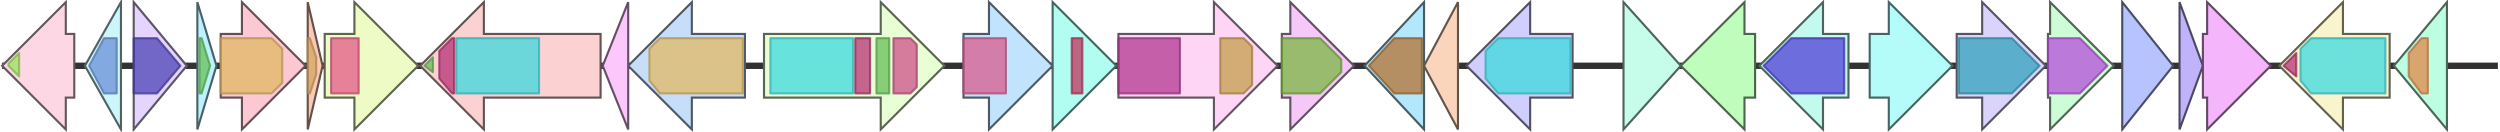 <svg version="1.1" baseProfile="full" xmlns="http://www.w3.org/2000/svg" width="1178" height="62">
	<line x1="1" y1="31" x2="1177" y2="31" style="stroke:rgb(50,50,50); stroke-width:3 "/>
	<g>
		<title>npsP4</title>
		<polygon class="npsP4" points="351,16 326,16 326,1 296,31 326,61 326,46 351,46" fill="rgb(199,222,250)" fill-opacity="1.0" stroke="rgb(79,88,100)" stroke-width="1" />
		<g>
			<title>PF00668</title>
			<polygon class="PF00668" points="306,23 311,18 350,18 350,44 311,44 306,38" stroke-linejoin="round" width="44" height="26" fill="rgb(224,184,98)" stroke="rgb(179,147,78)" stroke-width="1" opacity="0.75" />
		</g>
	</g>
	<g>
		<title>npsP5</title>
		<polygon class="npsP5" points="360,16 415,16 415,1 445,31 415,61 415,46 360,46" fill="rgb(232,254,212)" fill-opacity="1.0" stroke="rgb(92,101,84)" stroke-width="1" />
		<g>
			<title>PF00501</title>
			<rect class="PF00501" x="363" y="18" stroke-linejoin="round" width="39" height="26" fill="rgb(60,217,223)" stroke="rgb(48,173,178)" stroke-width="1" opacity="0.75" />
		</g>
		<g>
			<title>PF13193</title>
			<rect class="PF13193" x="403" y="18" stroke-linejoin="round" width="7" height="26" fill="rgb(182,50,118)" stroke="rgb(145,39,94)" stroke-width="1" opacity="0.75" />
		</g>
		<g>
			<title>PF00550</title>
			<rect class="PF00550" x="413" y="18" stroke-linejoin="round" width="6" height="26" fill="rgb(103,191,88)" stroke="rgb(82,152,70)" stroke-width="1" opacity="0.75" />
		</g>
		<g>
			<title>PF00975</title>
			<polygon class="PF00975" points="421,18 429,18 432,21 432,41 429,44 421,44" stroke-linejoin="round" width="11" height="26" fill="rgb(207,80,138)" stroke="rgb(165,63,110)" stroke-width="1" opacity="0.75" />
		</g>
	</g>
	<g>
		<title>npsG</title>
		<polygon class="npsG" points="454,16 466,16 466,1 496,31 466,61 466,46 454,46" fill="rgb(193,227,254)" fill-opacity="1.0" stroke="rgb(77,90,101)" stroke-width="1" />
		<g>
			<title>PF00206</title>
			<rect class="PF00206" x="454" y="18" stroke-linejoin="round" width="20" height="26" fill="rgb(217,92,141)" stroke="rgb(173,73,112)" stroke-width="1" opacity="0.75" />
		</g>
	</g>
	<g>
		<title>npsH</title>
		<polygon class="npsH" points="496,16 496,16 496,1 526,31 496,61 496,46 496,46" fill="rgb(178,253,242)" fill-opacity="1.0" stroke="rgb(71,101,96)" stroke-width="1" />
		<g>
			<title>PF00288</title>
			<rect class="PF00288" x="505" y="18" stroke-linejoin="round" width="5" height="26" fill="rgb(190,54,91)" stroke="rgb(152,43,72)" stroke-width="1" opacity="0.75" />
		</g>
	</g>
	<g>
		<title>npsI</title>
		<polygon class="npsI" points="527,16 572,16 572,1 602,31 572,61 572,46 527,46" fill="rgb(253,214,245)" fill-opacity="1.0" stroke="rgb(101,85,98)" stroke-width="1" />
		<g>
			<title>PF00291</title>
			<rect class="PF00291" x="527" y="18" stroke-linejoin="round" width="29" height="26" fill="rgb(180,55,145)" stroke="rgb(144,44,116)" stroke-width="1" opacity="0.75" />
		</g>
		<g>
			<title>PF13535</title>
			<polygon class="PF13535" points="575,18 586,18 590,22 590,40 586,44 575,44" stroke-linejoin="round" width="15" height="26" fill="rgb(197,156,74)" stroke="rgb(157,124,59)" stroke-width="1" opacity="0.75" />
		</g>
	</g>
	<g>
		<title>npsJ</title>
		<polygon class="npsJ" points="604,16 608,16 608,1 638,31 608,61 608,46 604,46" fill="rgb(246,200,250)" fill-opacity="1.0" stroke="rgb(98,80,100)" stroke-width="1" />
		<g>
			<title>PF01212</title>
			<polygon class="PF01212" points="604,18 622,18 632,28 632,34 622,44 604,44" stroke-linejoin="round" width="28" height="26" fill="rgb(121,182,62)" stroke="rgb(96,145,49)" stroke-width="1" opacity="0.75" />
		</g>
	</g>
	<g>
		<title>npsK</title>
		<polygon class="npsK" points="671,16 671,16 671,1 643,31 671,61 671,46 671,46" fill="rgb(178,231,252)" fill-opacity="1.0" stroke="rgb(71,92,100)" stroke-width="1" />
		<g>
			<title>PF00351</title>
			<polygon class="PF00351" points="645,31 657,18 670,18 670,44 657,44" stroke-linejoin="round" width="26" height="26" fill="rgb(178,114,49)" stroke="rgb(142,91,39)" stroke-width="1" opacity="0.75" />
		</g>
	</g>
	<g>
		<title>npsL</title>
		<polygon class="npsL" points="687,16 687,16 687,1 671,31 687,61 687,46 687,46" fill="rgb(250,213,188)" fill-opacity="1.0" stroke="rgb(100,85,75)" stroke-width="1" />
	</g>
	<g>
		<title>npsP6</title>
		<polygon class="npsP6" points="741,16 721,16 721,1 691,31 721,61 721,46 741,46" fill="rgb(207,206,252)" fill-opacity="1.0" stroke="rgb(82,82,100)" stroke-width="1" />
		<g>
			<title>PF00501</title>
			<polygon class="PF00501" points="700,24 706,18 740,18 740,44 706,44 700,37" stroke-linejoin="round" width="40" height="26" fill="rgb(60,217,223)" stroke="rgb(48,173,178)" stroke-width="1" opacity="0.75" />
		</g>
	</g>
	<g>
		<title>npsM</title>
		<polygon class="npsM" points="765,16 765,16 765,1 792,31 765,61 765,46 765,46" fill="rgb(198,252,234)" fill-opacity="1.0" stroke="rgb(79,100,93)" stroke-width="1" />
	</g>
	<g>
		<title>npsA</title>
		<polygon class="npsA" points="35,16 31,16 31,1 1,31 31,61 31,46 35,46" fill="rgb(254,215,228)" fill-opacity="1.0" stroke="rgb(101,86,91)" stroke-width="1" />
		<g>
			<title>PF12840</title>
			<polygon class="PF12840" points="4,30 9,25 9,36 4,31" stroke-linejoin="round" width="5" height="26" fill="rgb(157,225,93)" stroke="rgb(125,180,74)" stroke-width="1" opacity="0.75" />
		</g>
	</g>
	<g>
		<title>npsN</title>
		<polygon class="npsN" points="827,16 822,16 822,1 792,31 822,61 822,46 827,46" fill="rgb(191,253,188)" fill-opacity="1.0" stroke="rgb(76,101,75)" stroke-width="1" />
	</g>
	<g>
		<title>npsO</title>
		<polygon class="npsO" points="871,16 859,16 859,1 829,31 859,61 859,46 871,46" fill="rgb(194,250,237)" fill-opacity="1.0" stroke="rgb(77,100,94)" stroke-width="1" />
		<g>
			<title>PF05977</title>
			<polygon class="PF05977" points="831,31 844,18 869,18 869,44 844,44" stroke-linejoin="round" width="40" height="26" fill="rgb(80,62,217)" stroke="rgb(64,49,173)" stroke-width="1" opacity="0.75" />
		</g>
	</g>
	<g>
		<title>npsP7</title>
		<polygon class="npsP7" points="881,16 890,16 890,1 920,31 890,61 890,46 881,46" fill="rgb(179,252,250)" fill-opacity="1.0" stroke="rgb(71,100,100)" stroke-width="1" />
	</g>
	<g>
		<title>npsQ</title>
		<polygon class="npsQ" points="922,16 934,16 934,1 964,31 934,61 934,46 922,46" fill="rgb(218,212,252)" fill-opacity="1.0" stroke="rgb(87,84,100)" stroke-width="1" />
		<g>
			<title>PF00202</title>
			<polygon class="PF00202" points="923,18 948,18 961,31 948,44 923,44" stroke-linejoin="round" width="40" height="26" fill="rgb(49,163,189)" stroke="rgb(39,130,151)" stroke-width="1" opacity="0.75" />
		</g>
	</g>
	<g>
		<title>npsR</title>
		<polygon class="npsR" points="965,16 966,16 966,1 996,31 966,61 966,46 965,46" fill="rgb(206,252,214)" fill-opacity="1.0" stroke="rgb(82,100,85)" stroke-width="1" />
		<g>
			<title>PF02668</title>
			<polygon class="PF02668" points="965,18 980,18 993,31 980,44 965,44" stroke-linejoin="round" width="30" height="26" fill="rgb(180,79,217)" stroke="rgb(144,63,173)" stroke-width="1" opacity="0.75" />
		</g>
	</g>
	<g>
		<title>npsS</title>
		<polygon class="npsS" points="1000,16 1000,16 1000,1 1024,31 1000,61 1000,46 1000,46" fill="rgb(182,195,253)" fill-opacity="1.0" stroke="rgb(72,78,101)" stroke-width="1" />
	</g>
	<g>
		<title>npsT</title>
		<polygon class="npsT" points="1027,16 1027,16 1027,1 1038,31 1027,61 1027,46 1027,46" fill="rgb(193,179,251)" fill-opacity="1.0" stroke="rgb(77,71,100)" stroke-width="1" />
	</g>
	<g>
		<title>npsU</title>
		<polygon class="npsU" points="1038,16 1040,16 1040,1 1070,31 1040,61 1040,46 1038,46" fill="rgb(244,181,251)" fill-opacity="1.0" stroke="rgb(97,72,100)" stroke-width="1" />
	</g>
	<g>
		<title>npsP8</title>
		<polygon class="npsP8" points="1126,16 1104,16 1104,1 1074,31 1104,61 1104,46 1126,46" fill="rgb(250,244,204)" fill-opacity="1.0" stroke="rgb(100,97,81)" stroke-width="1" />
		<g>
			<title>PF13193</title>
			<polygon class="PF13193" points="1076,31 1082,25 1082,36" stroke-linejoin="round" width="7" height="26" fill="rgb(182,50,118)" stroke="rgb(145,39,94)" stroke-width="1" opacity="0.75" />
		</g>
		<g>
			<title>PF00501</title>
			<polygon class="PF00501" points="1084,23 1089,18 1124,18 1124,44 1089,44 1084,38" stroke-linejoin="round" width="40" height="26" fill="rgb(60,217,223)" stroke="rgb(48,173,178)" stroke-width="1" opacity="0.75" />
		</g>
	</g>
	<g>
		<title>npsV</title>
		<polygon class="npsV" points="1153,16 1153,16 1153,1 1128,31 1153,61 1153,46 1153,46" fill="rgb(188,254,224)" fill-opacity="1.0" stroke="rgb(75,101,89)" stroke-width="1" />
		<g>
			<title>PF13649</title>
			<polygon class="PF13649" points="1135,25 1141,18 1144,18 1144,44 1141,44 1135,36" stroke-linejoin="round" width="9" height="26" fill="rgb(227,135,74)" stroke="rgb(181,108,59)" stroke-width="1" opacity="0.75" />
		</g>
	</g>
	<g>
		<title>npsB</title>
		<polygon class="npsB" points="57,16 57,16 57,1 40,31 57,61 57,46 57,46" fill="rgb(204,245,252)" fill-opacity="1.0" stroke="rgb(81,98,100)" stroke-width="1" />
		<g>
			<title>PF13302</title>
			<polygon class="PF13302" points="42,31 49,18 55,18 55,44 49,44" stroke-linejoin="round" width="13" height="26" fill="rgb(105,146,215)" stroke="rgb(84,116,172)" stroke-width="1" opacity="0.75" />
		</g>
	</g>
	<g>
		<title>npsC</title>
		<polygon class="npsC" points="63,16 63,16 63,1 88,31 63,61 63,46 63,46" fill="rgb(229,213,254)" fill-opacity="1.0" stroke="rgb(91,85,101)" stroke-width="1" />
		<g>
			<title>PF03372</title>
			<polygon class="PF03372" points="63,18 74,18 85,31 74,44 63,44" stroke-linejoin="round" width="23" height="26" fill="rgb(76,66,180)" stroke="rgb(60,52,144)" stroke-width="1" opacity="0.75" />
		</g>
	</g>
	<g>
		<title>npsP1</title>
		<polygon class="npsP1" points="93,16 93,16 93,1 102,31 93,61 93,46 93,46" fill="rgb(187,242,254)" fill-opacity="1.0" stroke="rgb(74,96,101)" stroke-width="1" />
		<g>
			<title>PF00550</title>
			<polygon class="PF00550" points="94,18 95,18 99,31 95,44 94,44" stroke-linejoin="round" width="6" height="26" fill="rgb(103,191,88)" stroke="rgb(82,152,70)" stroke-width="1" opacity="0.75" />
		</g>
	</g>
	<g>
		<title>npsP2</title>
		<polygon class="npsP2" points="104,16 114,16 114,1 144,31 114,61 114,46 104,46" fill="rgb(252,200,212)" fill-opacity="1.0" stroke="rgb(100,80,84)" stroke-width="1" />
		<g>
			<title>PF00668</title>
			<polygon class="PF00668" points="104,18 128,18 133,23 133,39 128,44 104,44" stroke-linejoin="round" width="29" height="26" fill="rgb(224,184,98)" stroke="rgb(179,147,78)" stroke-width="1" opacity="0.75" />
		</g>
	</g>
	<g>
		<title>npsD</title>
		<polygon class="npsD" points="145,16 145,16 145,1 152,31 145,61 145,46 145,46" fill="rgb(250,200,181)" fill-opacity="1.0" stroke="rgb(100,80,72)" stroke-width="1" />
		<g>
			<title>PF03621</title>
			<polygon class="PF03621" points="145,18 146,18 149,27 149,35 146,44 145,44" stroke-linejoin="round" width="4" height="26" fill="rgb(212,165,97)" stroke="rgb(169,132,77)" stroke-width="1" opacity="0.75" />
		</g>
	</g>
	<g>
		<title>npsE</title>
		<polygon class="npsE" points="153,16 167,16 167,1 197,31 167,61 167,46 153,46" fill="rgb(238,251,196)" fill-opacity="1.0" stroke="rgb(95,100,78)" stroke-width="1" />
		<g>
			<title>PF01565</title>
			<rect class="PF01565" x="156" y="18" stroke-linejoin="round" width="13" height="26" fill="rgb(226,88,136)" stroke="rgb(180,70,108)" stroke-width="1" opacity="0.75" />
		</g>
	</g>
	<g>
		<title>npsP3</title>
		<polygon class="npsP3" points="283,16 228,16 228,1 198,31 228,61 228,46 283,46" fill="rgb(252,209,209)" fill-opacity="1.0" stroke="rgb(100,83,83)" stroke-width="1" />
		<g>
			<title>PF00550</title>
			<polygon class="PF00550" points="200,31 204,27 204,34" stroke-linejoin="round" width="6" height="26" fill="rgb(103,191,88)" stroke="rgb(82,152,70)" stroke-width="1" opacity="0.75" />
		</g>
		<g>
			<title>PF13193</title>
			<polygon class="PF13193" points="207,24 213,18 214,18 214,44 213,44 207,37" stroke-linejoin="round" width="7" height="26" fill="rgb(182,50,118)" stroke="rgb(145,39,94)" stroke-width="1" opacity="0.75" />
		</g>
		<g>
			<title>PF00501</title>
			<rect class="PF00501" x="215" y="18" stroke-linejoin="round" width="39" height="26" fill="rgb(60,217,223)" stroke="rgb(48,173,178)" stroke-width="1" opacity="0.75" />
		</g>
	</g>
	<g>
		<title>npsF</title>
		<polygon class="npsF" points="296,16 296,16 296,1 284,31 296,61 296,46 296,46" fill="rgb(252,199,251)" fill-opacity="1.0" stroke="rgb(100,79,100)" stroke-width="1" />
	</g>
</svg>
